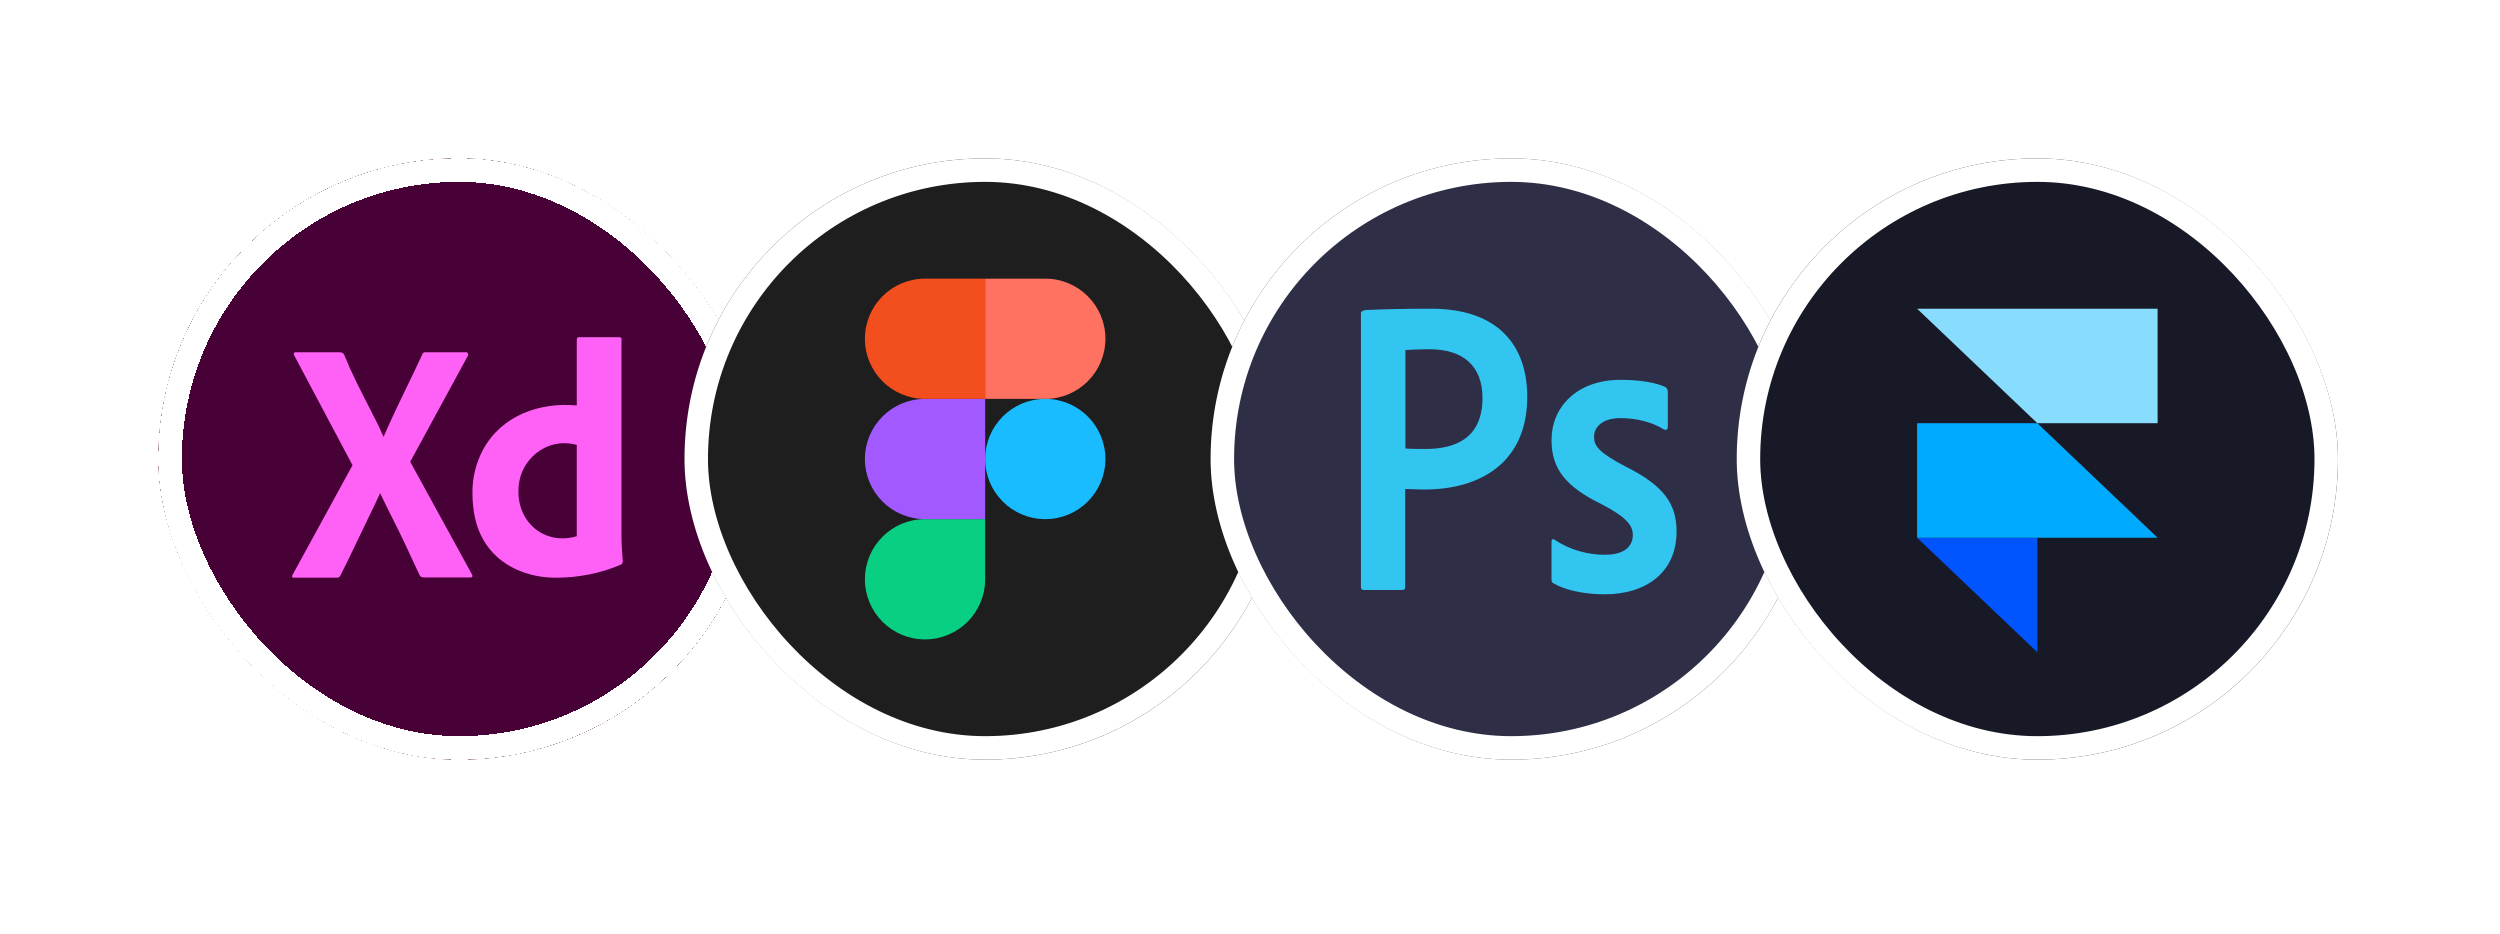 <svg width="158" height="59" viewBox="0 0 158 59" fill="none" xmlns="http://www.w3.org/2000/svg">
<g filter="url(#filter0_d_1_4)">
<g clip-path="url(#clip0_1_4)">
<path d="M6 19.752C6 14.939 6 12.532 6.937 10.693C7.761 9.076 9.076 7.761 10.693 6.937C12.532 6 14.939 6 19.752 6H30.248C35.061 6 37.468 6 39.307 6.937C40.924 7.761 42.239 9.076 43.063 10.693C44 12.532 44 14.939 44 19.752V30.248C44 35.061 44 37.468 43.063 39.307C42.239 40.924 40.924 42.239 39.307 43.063C37.468 44 35.061 44 30.248 44H19.752C14.939 44 12.532 44 10.693 43.063C9.076 42.239 7.761 40.924 6.937 39.307C6 37.468 6 35.061 6 30.248V19.752Z" fill="#470137"/>
<path d="M25.562 18.471L21.916 25.173L25.817 32.29C25.898 32.452 25.817 32.487 25.699 32.487H22.915C22.719 32.487 22.582 32.48 22.504 32.334C22.242 31.767 21.981 31.203 21.719 30.642C21.458 30.082 21.18 29.511 20.886 28.928C20.592 28.346 20.301 27.757 20.014 27.16C19.752 27.742 19.461 28.324 19.18 28.907C18.899 29.489 18.622 30.067 18.347 30.642C18.073 31.217 17.792 31.788 17.504 32.356C17.452 32.487 17.36 32.5 17.23 32.5H14.544C14.438 32.5 14.425 32.414 14.485 32.312L18.269 25.391L14.583 18.449C14.516 18.349 14.574 18.244 14.681 18.252H17.445C17.565 18.245 17.671 18.294 17.739 18.405C17.975 18.987 18.236 19.57 18.524 20.152C18.811 20.734 19.102 21.309 19.396 21.876C19.69 22.444 19.981 23.019 20.229 23.601C20.491 23.005 20.755 22.422 21.023 21.855C21.291 21.287 21.566 20.716 21.847 20.141C22.128 19.566 22.399 18.995 22.66 18.427C22.695 18.302 22.778 18.239 22.896 18.252H25.464C25.562 18.252 25.603 18.398 25.562 18.471Z" fill="#FF61F6"/>
<path d="M31.193 32.5C29.387 32.528 27.496 31.78 26.546 30.122C26.081 29.326 25.849 28.329 25.849 27.131C25.842 26.16 26.082 25.205 26.546 24.362C27.742 22.209 30.152 21.402 32.442 21.614V17.45C32.442 17.351 32.483 17.302 32.565 17.302H35.144C35.215 17.291 35.277 17.355 35.267 17.428V29.921C35.267 30.436 35.318 30.95 35.349 31.464C35.354 31.552 35.304 31.639 35.226 31.675C33.952 32.224 32.572 32.493 31.193 32.5ZM32.442 29.878V24.108C30.572 23.585 28.756 25.019 28.757 27.004C28.712 29.056 30.47 30.474 32.442 29.878Z" fill="#FF61F6"/>
</g>
<rect x="6.742" y="6.742" width="36.516" height="36.516" rx="18.258" stroke="white" stroke-width="1.484" shape-rendering="crispEdges"/>
</g>
<g filter="url(#filter1_d_1_4)">
<rect x="39.25" y="6" width="38" height="38" rx="19" fill="#1E1E1E"/>
<rect x="39.992" y="6.742" width="36.516" height="36.516" rx="18.258" stroke="white" stroke-width="1.484"/>
<path d="M62.052 28.8C64.151 28.8 65.852 27.099 65.852 25C65.852 22.901 64.151 21.2 62.052 21.2C59.953 21.2 58.252 22.901 58.252 25C58.252 27.099 59.953 28.8 62.052 28.8Z" fill="#19BCFE"/>
<path fill-rule="evenodd" clip-rule="evenodd" d="M54.452 36.4C56.55 36.4 58.252 34.699 58.252 32.6C58.252 32.027 58.252 30.761 58.252 28.8C56.545 28.8 55.278 28.8 54.452 28.8C52.353 28.8 50.652 30.501 50.652 32.6C50.652 34.699 52.353 36.4 54.452 36.4Z" fill="#09CF83"/>
<path fill-rule="evenodd" clip-rule="evenodd" d="M54.452 28.8C55.151 28.8 56.418 28.8 58.252 28.8V21.2C56.418 21.2 55.151 21.2 54.452 21.2C52.353 21.2 50.652 22.901 50.652 25C50.652 27.099 52.353 28.8 54.452 28.8Z" fill="#A259FF"/>
<path fill-rule="evenodd" clip-rule="evenodd" d="M54.452 21.2C55.151 21.2 56.418 21.2 58.252 21.2V13.6C56.418 13.6 55.151 13.6 54.452 13.6C52.353 13.6 50.652 15.301 50.652 17.4C50.652 19.499 52.353 21.2 54.452 21.2Z" fill="#F24E1E"/>
<path fill-rule="evenodd" clip-rule="evenodd" d="M62.052 21.2H58.252V13.6H62.052C64.151 13.6 65.852 15.301 65.852 17.4C65.852 19.499 64.151 21.2 62.052 21.2Z" fill="#FF7262"/>
</g>
<g filter="url(#filter2_d_1_4)">
<rect x="72.5" y="6" width="38" height="38" rx="19" fill="#2E2F47"/>
<rect x="73.242" y="6.742" width="36.516" height="36.516" rx="18.258" stroke="white" stroke-width="1.484"/>
<path d="M98.409 22.414C97.16 22.414 96.733 23.058 96.733 23.59C96.733 24.17 97.018 24.573 98.694 25.46C101.175 26.685 101.95 27.861 101.95 29.585C101.95 32.164 100.021 33.55 97.413 33.55C96.038 33.55 94.852 33.26 94.172 32.857C94.062 32.809 94.046 32.728 94.046 32.599V30.23C94.046 30.069 94.125 30.02 94.236 30.101C95.231 30.762 96.37 31.052 97.413 31.052C98.662 31.052 99.184 30.52 99.184 29.795C99.184 29.215 98.82 28.699 97.223 27.861C94.978 26.765 94.046 25.653 94.046 23.8C94.046 21.721 95.643 19.996 98.409 19.996C99.768 19.996 100.717 20.206 101.239 20.448C101.365 20.528 101.397 20.657 101.397 20.77V22.978C101.397 23.107 101.318 23.187 101.16 23.139C100.464 22.688 99.436 22.414 98.409 22.414ZM84.814 24.332C85.177 24.364 85.462 24.364 86.094 24.364C87.944 24.364 89.683 23.703 89.683 21.141C89.683 19.094 88.434 18.062 86.332 18.062C85.699 18.062 85.098 18.095 84.814 18.111V24.332ZM82 15.774C82 15.661 82.221 15.581 82.348 15.581C83.36 15.532 84.861 15.5 86.426 15.5C90.805 15.5 92.512 17.95 92.512 21.076C92.512 25.17 89.604 26.926 86.031 26.926C85.43 26.926 85.225 26.894 84.798 26.894V33.083C84.798 33.212 84.751 33.276 84.608 33.276H82.19C82.063 33.276 82 33.228 82 33.083L82 15.774Z" fill="#31C5F0"/>
</g>
<g filter="url(#filter3_d_1_4)">
<rect x="105.75" y="6" width="38" height="38" rx="19" fill="#181926"/>
<rect x="106.492" y="6.742" width="36.516" height="36.516" rx="18.258" stroke="white" stroke-width="1.484"/>
<path fill-rule="evenodd" clip-rule="evenodd" d="M117.151 29.976H124.751V37.215L117.151 29.976Z" fill="#0055FF"/>
<path d="M124.751 22.738H117.151V29.976H132.351L124.751 22.738Z" fill="#00AAFF"/>
<path d="M117.151 15.5L124.751 22.738H132.351V15.5H117.151Z" fill="#88DDFF"/>
</g>
<defs>
<filter id="filter0_d_1_4" x="0" y="0" width="58.02" height="58.02" filterUnits="userSpaceOnUse" color-interpolation-filters="sRGB">
<feFlood flood-opacity="0" result="BackgroundImageFix"/>
<feColorMatrix in="SourceAlpha" type="matrix" values="0 0 0 0 0 0 0 0 0 0 0 0 0 0 0 0 0 0 127 0" result="hardAlpha"/>
<feOffset dx="4.01" dy="4.01"/>
<feGaussianBlur stdDeviation="5.005"/>
<feComposite in2="hardAlpha" operator="out"/>
<feColorMatrix type="matrix" values="0 0 0 0 0 0 0 0 0 0 0 0 0 0 0 0 0 0 0.05 0"/>
<feBlend mode="normal" in2="BackgroundImageFix" result="effect1_dropShadow_1_4"/>
<feBlend mode="normal" in="SourceGraphic" in2="effect1_dropShadow_1_4" result="shape"/>
</filter>
<filter id="filter1_d_1_4" x="33.25" y="0" width="58.02" height="58.02" filterUnits="userSpaceOnUse" color-interpolation-filters="sRGB">
<feFlood flood-opacity="0" result="BackgroundImageFix"/>
<feColorMatrix in="SourceAlpha" type="matrix" values="0 0 0 0 0 0 0 0 0 0 0 0 0 0 0 0 0 0 127 0" result="hardAlpha"/>
<feOffset dx="4.01" dy="4.01"/>
<feGaussianBlur stdDeviation="5.005"/>
<feComposite in2="hardAlpha" operator="out"/>
<feColorMatrix type="matrix" values="0 0 0 0 0 0 0 0 0 0 0 0 0 0 0 0 0 0 0.05 0"/>
<feBlend mode="normal" in2="BackgroundImageFix" result="effect1_dropShadow_1_4"/>
<feBlend mode="normal" in="SourceGraphic" in2="effect1_dropShadow_1_4" result="shape"/>
</filter>
<filter id="filter2_d_1_4" x="66.5" y="0" width="58.02" height="58.02" filterUnits="userSpaceOnUse" color-interpolation-filters="sRGB">
<feFlood flood-opacity="0" result="BackgroundImageFix"/>
<feColorMatrix in="SourceAlpha" type="matrix" values="0 0 0 0 0 0 0 0 0 0 0 0 0 0 0 0 0 0 127 0" result="hardAlpha"/>
<feOffset dx="4.01" dy="4.01"/>
<feGaussianBlur stdDeviation="5.005"/>
<feComposite in2="hardAlpha" operator="out"/>
<feColorMatrix type="matrix" values="0 0 0 0 0 0 0 0 0 0 0 0 0 0 0 0 0 0 0.05 0"/>
<feBlend mode="normal" in2="BackgroundImageFix" result="effect1_dropShadow_1_4"/>
<feBlend mode="normal" in="SourceGraphic" in2="effect1_dropShadow_1_4" result="shape"/>
</filter>
<filter id="filter3_d_1_4" x="99.75" y="0" width="58.02" height="58.02" filterUnits="userSpaceOnUse" color-interpolation-filters="sRGB">
<feFlood flood-opacity="0" result="BackgroundImageFix"/>
<feColorMatrix in="SourceAlpha" type="matrix" values="0 0 0 0 0 0 0 0 0 0 0 0 0 0 0 0 0 0 127 0" result="hardAlpha"/>
<feOffset dx="4.01" dy="4.01"/>
<feGaussianBlur stdDeviation="5.005"/>
<feComposite in2="hardAlpha" operator="out"/>
<feColorMatrix type="matrix" values="0 0 0 0 0 0 0 0 0 0 0 0 0 0 0 0 0 0 0.05 0"/>
<feBlend mode="normal" in2="BackgroundImageFix" result="effect1_dropShadow_1_4"/>
<feBlend mode="normal" in="SourceGraphic" in2="effect1_dropShadow_1_4" result="shape"/>
</filter>
<clipPath id="clip0_1_4">
<rect x="6" y="6" width="38" height="38" rx="19" fill="white"/>
</clipPath>
</defs>
</svg>
